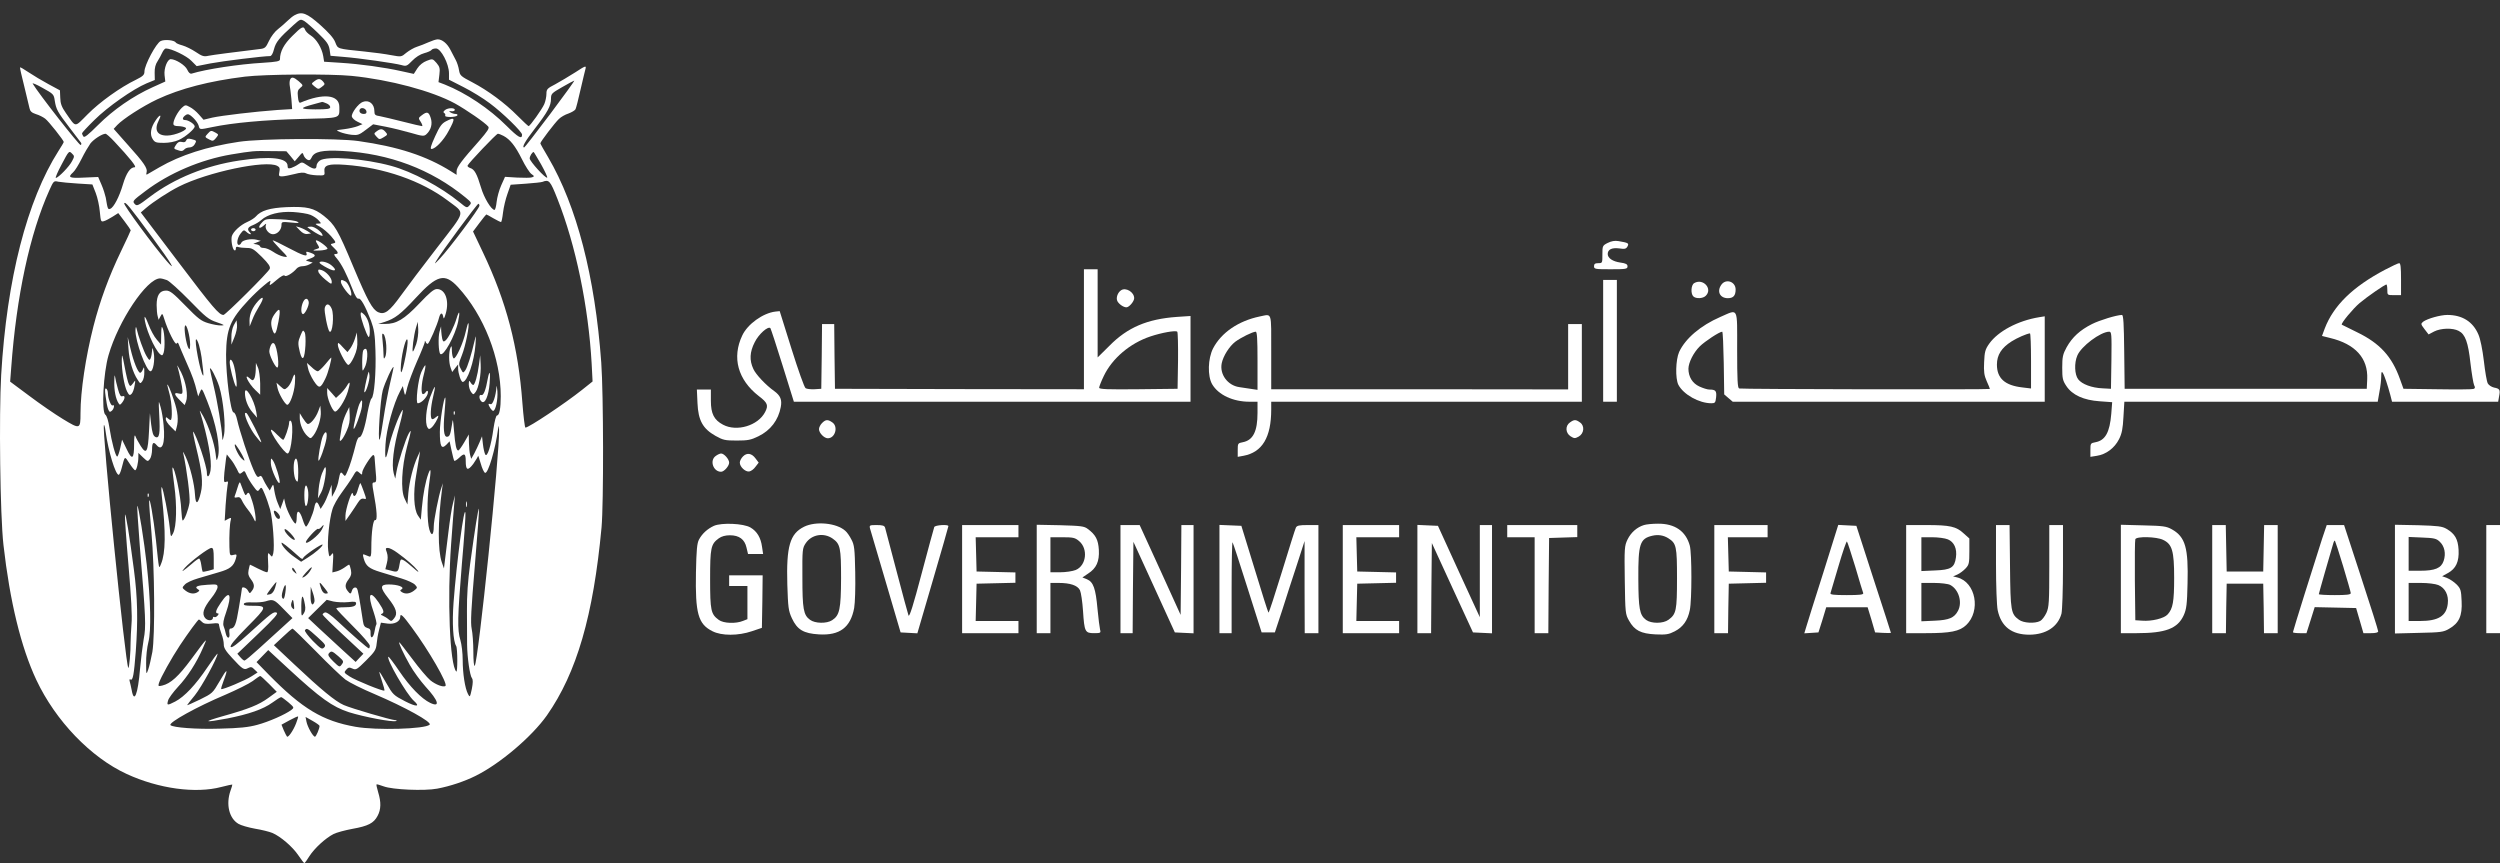 <svg width="168" height="58" viewBox="0 0 168 58" fill="none" xmlns="http://www.w3.org/2000/svg">
<rect x="0" y="0" width="168" height="58" fill="#333333" stroke="none"/>
<path d="M19.786 1.027C19.673 1.088 19.459 1.262 19.315 1.405C19.172 1.549 18.886 1.794 18.681 1.958C18.476 2.111 18.21 2.459 18.077 2.746C17.862 3.206 17.811 3.257 17.433 3.298C15.754 3.503 14.312 3.687 14.005 3.749C13.708 3.82 13.575 3.779 13.155 3.493C12.879 3.309 12.48 3.114 12.265 3.053C12.04 2.991 11.835 2.91 11.815 2.858C11.713 2.695 11.068 2.633 10.802 2.756C10.495 2.889 9.707 4.383 9.707 4.803C9.707 5.028 9.615 5.12 9.144 5.355C8.08 5.867 6.689 6.869 5.891 7.678C4.98 8.588 5.133 8.599 4.427 7.596C4.141 7.187 4.059 6.962 4.049 6.573L4.028 6.071L3.251 5.652C2.831 5.427 2.238 5.069 1.931 4.864C1.624 4.659 1.368 4.506 1.347 4.526C1.327 4.537 1.45 5.099 1.624 5.775C1.787 6.44 1.951 7.115 1.982 7.269C2.023 7.473 2.125 7.575 2.412 7.668C2.626 7.729 2.903 7.872 3.036 7.975C3.271 8.149 4.284 9.438 4.284 9.54C4.284 9.571 4.131 9.837 3.936 10.134C1.818 13.459 0.457 18.749 0.079 25.195C-0.075 27.917 0.007 34.609 0.232 36.615C0.662 40.411 1.409 43.491 2.442 45.691C3.732 48.433 6.095 50.899 8.52 52.014C10.649 52.996 13.145 53.344 14.874 52.884C15.274 52.782 15.601 52.71 15.611 52.72C15.621 52.73 15.57 52.925 15.488 53.14C15.171 54.05 15.396 54.992 16.02 55.36C16.184 55.462 16.686 55.606 17.136 55.688C17.576 55.759 18.108 55.892 18.302 55.974C18.855 56.209 19.653 56.895 20.042 57.468C20.236 57.754 20.42 58 20.451 58C20.482 58 20.635 57.795 20.789 57.539C21.126 57.008 21.873 56.322 22.416 56.046C22.62 55.943 23.193 55.79 23.684 55.698C24.728 55.514 25.117 55.319 25.373 54.828C25.608 54.398 25.618 53.907 25.414 53.242C25.332 52.966 25.281 52.73 25.301 52.71C25.311 52.69 25.536 52.751 25.782 52.843C26.375 53.068 28.524 53.16 29.384 52.996C30.253 52.833 31.226 52.505 31.962 52.137C33.61 51.318 35.738 49.507 36.751 48.075C38.757 45.21 39.872 41.373 40.424 35.438C40.568 33.811 40.557 26.495 40.404 24.356C39.984 18.575 38.757 13.848 36.833 10.563C36.546 10.082 36.311 9.663 36.311 9.632C36.311 9.53 37.303 8.23 37.559 7.995C37.692 7.862 37.979 7.698 38.204 7.627C38.419 7.545 38.634 7.422 38.675 7.34C38.716 7.258 38.869 6.665 39.012 6.02C39.166 5.376 39.309 4.741 39.35 4.608C39.401 4.393 39.33 4.424 38.654 4.864C38.235 5.13 37.631 5.488 37.314 5.662C36.772 5.938 36.72 6 36.72 6.307C36.72 6.491 36.659 6.798 36.577 6.992C36.434 7.33 35.615 8.476 35.523 8.476C35.492 8.476 35.165 8.169 34.786 7.79C33.927 6.921 32.791 6.082 31.737 5.529C30.97 5.13 30.908 5.079 30.847 4.721C30.816 4.506 30.714 4.189 30.622 4.025C30.53 3.851 30.366 3.544 30.264 3.339C30.049 2.92 29.711 2.644 29.415 2.644C29.302 2.644 29.026 2.736 28.8 2.838C28.565 2.94 28.217 3.084 28.013 3.145C27.818 3.206 27.501 3.391 27.307 3.544C26.969 3.83 26.969 3.83 26.294 3.708C25.925 3.636 25.117 3.524 24.493 3.462C22.62 3.268 22.712 3.298 22.528 2.838C22.426 2.562 22.088 2.183 21.515 1.671C20.615 0.873 20.287 0.751 19.786 1.027ZM20.451 1.416C20.553 1.477 20.963 1.825 21.362 2.214C21.955 2.787 22.088 2.971 22.15 3.329L22.211 3.749L23.05 3.82C24.114 3.902 26.539 4.25 26.979 4.373C27.296 4.465 27.348 4.444 27.695 4.086C27.931 3.841 28.238 3.646 28.504 3.575C28.739 3.513 28.964 3.411 28.995 3.36C29.026 3.298 29.169 3.257 29.302 3.257C29.629 3.257 30.172 4.291 30.172 4.925V5.355L31.154 5.856C31.686 6.123 32.484 6.614 32.914 6.941C33.784 7.586 35.083 8.855 35.083 9.049C35.083 9.387 34.817 9.233 34.039 8.455C32.883 7.299 31.307 6.245 29.895 5.683L29.466 5.519L29.527 5.017C29.578 4.588 29.547 4.485 29.333 4.23C29.077 3.943 29.067 3.933 28.678 4.086C28.432 4.178 28.187 4.373 28.043 4.598L27.808 4.966L26.969 4.782C25.823 4.526 24.196 4.301 22.876 4.219L21.781 4.148L21.72 3.769C21.628 3.227 21.27 2.633 20.891 2.388C20.707 2.275 20.533 2.101 20.502 1.999C20.4 1.723 20.277 1.784 19.643 2.418C19.08 2.971 18.814 3.462 18.814 3.984C18.814 4.117 18.619 4.158 17.668 4.219C16.061 4.311 13.841 4.649 12.879 4.946C12.777 4.977 12.675 4.884 12.582 4.68C12.449 4.383 11.815 3.984 11.477 3.974C11.252 3.974 11.007 4.588 11.058 5.048L11.109 5.478L10.27 5.856C8.93 6.46 7.61 7.381 6.597 8.394C5.921 9.069 5.665 9.274 5.604 9.172C5.553 9.1 5.512 9.008 5.512 8.957C5.512 8.916 5.88 8.517 6.341 8.067C7.221 7.187 8.95 5.979 9.85 5.601L10.403 5.376L10.393 4.895C10.383 4.567 10.454 4.311 10.587 4.117C10.69 3.953 10.833 3.697 10.904 3.534C10.976 3.38 11.078 3.257 11.15 3.257C11.508 3.257 12.552 3.759 12.859 4.086L13.217 4.444L14.148 4.26C14.946 4.107 17.678 3.769 18.149 3.769C18.241 3.769 18.343 3.595 18.415 3.298C18.538 2.828 18.763 2.551 19.714 1.692C20.185 1.272 20.185 1.272 20.451 1.416ZM23.633 5.099C26.191 5.355 29.026 6.112 30.571 6.951C31.328 7.371 32.597 8.241 32.812 8.507C32.904 8.609 32.75 8.834 32.208 9.458C31.031 10.778 30.683 11.239 30.683 11.505V11.75L30.294 11.505C28.657 10.482 26.764 9.857 24.084 9.479C22.651 9.274 17.535 9.305 16.051 9.53C13.923 9.847 12.132 10.42 10.7 11.249C10.29 11.484 9.922 11.699 9.871 11.73C9.83 11.75 9.82 11.689 9.85 11.586C9.932 11.32 9.687 10.952 8.582 9.724L7.64 8.66L7.876 8.404C8.275 7.985 9.574 7.146 10.567 6.675C12.122 5.949 14.056 5.447 16.46 5.15C17.78 4.987 22.201 4.956 23.633 5.099ZM36.976 7.657C36.045 8.895 35.257 9.908 35.226 9.908C35.052 9.908 35.288 9.489 35.922 8.67C36.812 7.514 37.027 7.115 37.027 6.634C37.027 6.296 37.078 6.256 37.774 5.856C38.173 5.621 38.552 5.427 38.593 5.416C38.634 5.406 37.907 6.419 36.976 7.657ZM3.68 6.767C3.772 7.35 3.865 7.524 4.673 8.578C5.041 9.059 5.379 9.499 5.43 9.571C5.481 9.632 5.481 9.714 5.42 9.745C5.338 9.796 2.586 6.286 2.197 5.621C2.146 5.55 2.453 5.672 2.862 5.908C3.588 6.307 3.619 6.337 3.68 6.767ZM7.681 9.509C8.745 10.645 9.216 11.239 9.052 11.239C8.756 11.239 8.49 11.627 8.264 12.385C8.019 13.224 7.64 13.95 7.405 14.032C7.251 14.093 7.231 14.042 7.108 13.285C7.067 13.091 6.944 12.692 6.822 12.415L6.597 11.893L5.645 11.934C4.652 11.986 4.53 11.924 4.908 11.586C5.031 11.484 5.287 11.065 5.481 10.676C5.676 10.277 5.952 9.816 6.075 9.642C6.3 9.356 6.852 8.998 7.088 8.988C7.149 8.988 7.415 9.223 7.681 9.509ZM33.835 9.131C34.275 9.366 34.623 9.796 35.073 10.696C35.298 11.157 35.584 11.597 35.707 11.689C35.912 11.832 35.922 11.853 35.758 11.914C35.666 11.955 35.216 11.955 34.756 11.934L33.937 11.883L33.681 12.456C33.538 12.774 33.405 13.275 33.374 13.561C33.344 13.858 33.282 14.104 33.231 14.104C33.016 14.104 32.525 13.295 32.32 12.589C32.054 11.689 31.88 11.372 31.594 11.29C31.481 11.249 31.399 11.177 31.42 11.126C31.481 10.962 33.354 8.988 33.456 8.988C33.518 8.988 33.681 9.049 33.835 9.131ZM4.847 10.819C4.673 11.177 3.916 11.955 3.752 11.955C3.701 11.955 3.875 11.546 4.151 11.034C4.622 10.134 4.642 10.123 4.826 10.307C5.011 10.482 5.011 10.512 4.847 10.819ZM19.53 10.502L19.806 10.84L20.072 10.533C20.318 10.236 20.338 10.226 20.4 10.42C20.431 10.533 20.543 10.666 20.645 10.727C20.789 10.799 20.85 10.768 20.942 10.584C21.116 10.185 21.658 10.072 23.009 10.144C26.161 10.318 28.964 11.372 31.277 13.265C31.686 13.602 31.706 13.633 31.543 13.807C31.379 13.991 31.359 13.981 30.898 13.602C29.64 12.569 27.695 11.525 26.283 11.146C24.493 10.655 21.955 10.461 21.495 10.788C21.372 10.87 21.27 11.034 21.27 11.146C21.27 11.402 21.065 11.392 20.645 11.106C20.308 10.88 20.287 10.87 20.042 11.044C19.898 11.146 19.684 11.249 19.561 11.29C19.366 11.341 19.326 11.31 19.326 11.146C19.326 10.604 18.169 10.471 16.082 10.788C13.861 11.116 11.723 11.975 10.075 13.224C9.257 13.848 9.196 13.868 9.042 13.694C8.889 13.52 8.93 13.469 9.779 12.835C11.375 11.627 13.493 10.727 15.54 10.379C16.972 10.144 17.033 10.134 18.19 10.154L19.244 10.164L19.53 10.502ZM36.362 11.044C36.618 11.505 36.802 11.904 36.772 11.934C36.679 12.027 35.595 10.84 35.595 10.645C35.595 10.492 35.769 10.215 35.861 10.215C35.881 10.215 36.096 10.594 36.362 11.044ZM18.63 11.146C18.793 11.228 18.824 11.32 18.773 11.556C18.722 11.812 18.742 11.853 18.947 11.853C19.08 11.853 19.448 11.781 19.776 11.699C20.195 11.586 20.42 11.576 20.564 11.648C20.666 11.709 21.004 11.771 21.29 11.781C21.822 11.801 21.832 11.791 21.802 11.525C21.75 11.095 22.058 10.993 23.183 11.075C25.782 11.259 28.33 12.149 30.09 13.479C31.287 14.39 31.359 14.063 29.373 16.641C28.422 17.869 27.327 19.322 26.938 19.864C26.171 20.929 25.843 21.174 25.414 20.98C25.025 20.796 24.718 20.243 23.736 17.91C22.702 15.434 22.497 15.096 21.771 14.513C21.085 13.971 20.635 13.868 19.274 13.919C18.118 13.971 17.525 14.155 17.187 14.554C17.105 14.646 16.86 14.81 16.624 14.912C16.154 15.117 15.683 15.557 15.581 15.864C15.509 16.109 15.611 16.733 15.744 16.815C15.806 16.856 15.847 16.805 15.847 16.713C15.847 16.59 15.898 16.559 16.01 16.6C16.102 16.631 16.358 16.662 16.583 16.662C16.941 16.662 17.054 16.733 17.596 17.265C18.057 17.726 18.18 17.92 18.128 18.064C18.046 18.289 15.151 21.164 15.018 21.164C14.721 21.164 14.312 20.683 11.989 17.613L9.462 14.278L9.82 13.971C10.28 13.572 11.365 12.866 12.02 12.538C13.943 11.566 17.872 10.737 18.63 11.146ZM5.225 12.334L6.208 12.395L6.433 12.968C6.556 13.285 6.678 13.848 6.709 14.237C6.771 14.881 6.781 14.922 6.985 14.861C7.108 14.83 7.364 14.687 7.579 14.554L7.947 14.319L8.367 14.871C8.602 15.178 8.786 15.454 8.786 15.475C8.786 15.505 8.49 16.14 8.131 16.887C7.313 18.585 6.719 20.212 6.279 21.931C5.758 23.978 5.41 26.29 5.41 27.764C5.41 28.859 5.379 28.859 4.233 28.163C3.691 27.835 2.667 27.129 1.961 26.597L0.682 25.646L0.754 24.704C1.102 19.916 2.002 15.7 3.322 12.774C3.599 12.159 3.619 12.139 3.916 12.211C4.09 12.241 4.683 12.303 5.225 12.334ZM37.457 13.357C38.695 16.488 39.544 20.601 39.759 24.438L39.821 25.635L39.115 26.198C37.958 27.119 35.533 28.736 35.308 28.736C35.267 28.736 35.175 27.989 35.104 27.068C34.827 23.302 34.029 20.274 32.453 16.959L31.788 15.557L32.218 14.984C32.453 14.666 32.668 14.411 32.679 14.411C32.699 14.411 32.914 14.523 33.149 14.666C33.395 14.81 33.63 14.922 33.671 14.922C33.702 14.922 33.763 14.636 33.804 14.278C33.845 13.93 33.978 13.367 34.101 13.029L34.316 12.415L35.329 12.344C35.881 12.303 36.383 12.252 36.454 12.221C36.894 12.047 36.976 12.139 37.457 13.357ZM10.29 16.027C11.518 17.695 11.907 18.36 11.191 17.532C10.342 16.559 8.285 13.766 8.346 13.664C8.428 13.531 8.663 13.817 10.29 16.027ZM32.218 13.827C32.218 14.001 30.172 16.733 29.558 17.378C29.2 17.757 29.159 17.787 29.322 17.521C29.629 16.989 32.054 13.705 32.147 13.694C32.187 13.694 32.218 13.756 32.218 13.827ZM20.87 14.441C21.065 14.523 21.311 14.687 21.413 14.81C21.607 15.025 21.607 15.025 21.362 15.025C21.147 15.035 21.157 15.055 21.485 15.229C21.699 15.342 22.027 15.628 22.242 15.864C22.59 16.283 22.6 16.304 22.395 16.355C22.18 16.406 22.18 16.406 22.436 16.651C22.743 16.938 22.774 17.071 22.538 17.071C22.416 17.071 22.436 17.143 22.651 17.388C22.968 17.777 23.285 18.391 23.674 19.394C23.858 19.885 24.002 20.11 24.094 20.069C24.237 20.018 24.534 20.529 24.933 21.563C25.137 22.126 25.199 22.463 25.23 23.569C25.281 25.001 25.148 26.669 24.963 26.781C24.902 26.822 24.79 27.242 24.697 27.723C24.523 28.746 24.298 29.411 24.145 29.38C24.094 29.36 23.991 29.544 23.93 29.79C23.695 30.711 23.521 31.273 23.357 31.652C23.203 32.02 23.183 32.041 23.06 31.877C22.896 31.652 22.856 31.724 22.753 32.266C22.723 32.491 22.6 32.839 22.497 33.033L22.303 33.391L22.293 32.982L22.283 32.573L22.098 33.105C21.996 33.391 21.832 33.76 21.73 33.913L21.546 34.2L21.444 33.975C21.3 33.647 21.198 33.698 21.116 34.128C21.034 34.558 20.666 35.387 20.564 35.387C20.523 35.387 20.42 35.172 20.338 34.906C20.144 34.282 19.939 34.21 19.939 34.763C19.939 34.998 19.898 35.182 19.858 35.182C19.724 35.182 19.254 34.271 19.172 33.852L19.09 33.494L18.967 33.852L18.834 34.21L18.671 33.821C18.578 33.617 18.476 33.228 18.435 32.972C18.374 32.522 18.364 32.511 18.251 32.726L18.128 32.962L17.965 32.716C17.872 32.583 17.75 32.348 17.678 32.194C17.586 31.979 17.525 31.939 17.422 32.02C17.31 32.112 17.228 32.01 17.033 31.56C16.727 30.864 16.092 28.93 15.939 28.224C15.877 27.927 15.775 27.713 15.693 27.713C15.499 27.713 15.181 25.236 15.192 23.824C15.212 22.085 15.468 21.481 16.716 20.151C16.992 19.854 17.453 19.414 17.729 19.189C18.169 18.821 18.22 18.8 18.149 19.015C18.077 19.23 18.139 19.199 18.568 18.831C18.875 18.565 19.09 18.452 19.131 18.524C19.203 18.637 19.673 18.36 19.939 18.043C20.011 17.961 20.175 17.89 20.318 17.89C20.451 17.89 20.666 17.838 20.789 17.767L21.014 17.644L20.758 17.572C20.502 17.501 20.502 17.501 20.84 17.378C21.249 17.224 21.259 17.122 20.85 16.979C20.584 16.887 20.543 16.897 20.594 17.02C20.686 17.286 20.4 17.194 19.387 16.662C18.855 16.375 18.384 16.15 18.333 16.15C18.292 16.15 18.507 16.406 18.814 16.723C19.377 17.296 19.377 17.306 19.059 17.245C18.875 17.214 18.558 17.061 18.353 16.918C18.139 16.774 17.862 16.662 17.729 16.662C17.596 16.662 17.484 16.621 17.484 16.57C17.484 16.518 17.381 16.457 17.259 16.426L17.023 16.386L17.269 16.283L17.525 16.181L17.238 16.109C16.87 16.017 16.287 16.13 16.215 16.314C16.184 16.396 16.113 16.457 16.051 16.457C15.867 16.457 15.939 15.986 16.164 15.7C16.358 15.444 16.399 15.434 16.552 15.577C16.757 15.771 16.972 15.802 16.788 15.618C16.583 15.413 16.645 15.26 17.003 15.127C17.177 15.055 17.433 14.902 17.555 14.789C17.995 14.39 18.793 14.196 19.694 14.247C20.154 14.278 20.686 14.36 20.87 14.441ZM30.775 19.291C32.525 21.195 33.651 24.08 33.651 26.628C33.651 27.436 33.559 27.917 33.405 27.917C33.333 27.917 33.241 28.275 33.16 28.807C33.006 29.943 32.74 30.782 32.607 30.537C32.556 30.445 32.484 30.138 32.453 29.851L32.392 29.319L32.228 29.718C32.136 29.933 31.973 30.281 31.87 30.475L31.666 30.833L31.594 30.578C31.553 30.434 31.522 30.066 31.512 29.759L31.502 29.196L31.195 29.728C31.021 30.025 30.847 30.271 30.796 30.271C30.663 30.271 30.591 29.923 30.509 28.94C30.438 28.091 30.438 28.081 30.366 28.572C30.264 29.217 30.213 29.35 30.028 29.35C29.824 29.35 29.773 28.828 29.875 27.723C29.926 27.191 29.947 26.741 29.926 26.72C29.834 26.628 29.558 28.337 29.558 29.022C29.558 30.005 29.66 30.209 29.988 29.892L30.213 29.657L30.346 30.281C30.417 30.629 30.499 30.936 30.53 30.966C30.561 30.997 30.714 30.895 30.867 30.752C31.205 30.424 31.297 30.475 31.297 30.977C31.297 31.611 31.43 31.662 31.799 31.181C31.973 30.936 32.116 30.69 32.126 30.639C32.126 30.578 32.208 30.803 32.3 31.13C32.392 31.468 32.525 31.754 32.597 31.775C32.801 31.846 33.292 30.189 33.477 28.787C33.507 28.552 33.518 28.582 33.538 28.91C33.589 30.414 32.136 44.504 31.901 44.739C31.85 44.8 31.809 44.422 31.809 43.798C31.809 43.235 31.758 42.529 31.696 42.253C31.614 41.843 31.655 41.004 31.911 37.986C32.085 35.929 32.208 34.22 32.187 34.19C32.136 34.149 31.921 35.499 31.594 37.894C31.441 39.019 31.369 40.012 31.379 41.066C31.379 41.905 31.389 42.918 31.389 43.317C31.399 44.187 31.573 45.404 31.717 45.578C31.788 45.67 31.788 45.885 31.706 46.304C31.584 46.867 31.573 46.877 31.451 46.642C31.246 46.253 31.093 45.261 31.093 44.35C31.093 43.89 31.021 43.296 30.939 43.02C30.724 42.324 30.745 41.475 31.041 37.863C31.195 36.144 31.297 34.619 31.277 34.476C31.205 33.831 30.683 37.781 30.479 40.482C30.376 41.864 30.448 43.081 30.653 43.409C30.755 43.562 30.755 45.22 30.663 45.128C30.223 44.688 30.049 40.247 30.315 36.563C30.407 35.325 30.499 34.077 30.53 33.801L30.571 33.289L30.438 33.831C30.356 34.118 30.223 34.998 30.131 35.776C30.039 36.543 29.936 37.403 29.895 37.689L29.834 38.201L29.691 37.791C29.415 37.003 29.415 35.059 29.711 32.829L29.762 32.471L29.66 32.778C29.476 33.299 29.148 34.977 29.148 35.377C29.148 35.97 28.995 36.072 28.852 35.581C28.698 35.069 28.688 33.586 28.831 32.573C28.974 31.601 28.964 31.355 28.79 31.816C28.596 32.348 28.432 33.177 28.35 34.118L28.279 34.926L28.084 34.64C27.808 34.23 27.757 33.105 27.962 31.959C28.043 31.447 28.146 30.874 28.176 30.68L28.227 30.322L28.064 30.68C27.777 31.294 27.511 32.337 27.44 33.136L27.378 33.903L27.184 33.494C26.918 32.931 26.989 31.406 27.348 30.035C27.654 28.889 27.665 28.787 27.46 29.145C27.266 29.483 26.734 31.13 26.642 31.703L26.56 32.164L26.457 31.805C26.304 31.243 26.447 30.025 26.836 28.634C27.03 27.927 27.122 27.447 27.041 27.559C26.816 27.866 26.273 29.329 26.13 30.046C25.925 31.018 25.843 30.956 25.905 29.861C25.956 28.879 26.447 27.109 26.887 26.29L27.071 25.942L27.143 26.29C27.225 26.638 27.225 26.638 27.368 26.035C27.45 25.707 27.747 24.919 28.023 24.285C28.309 23.65 28.535 23.067 28.545 22.995C28.545 22.883 28.565 22.883 28.606 22.975C28.627 23.047 28.688 23.108 28.739 23.108C28.831 23.108 29.394 21.819 29.507 21.338C29.599 21 29.732 20.98 29.783 21.287C29.814 21.471 29.855 21.42 29.957 21.062C30.202 20.202 29.926 19.424 29.363 19.424C29.159 19.424 28.882 19.649 28.176 20.396C27.163 21.461 26.631 21.778 25.874 21.768H25.414L25.843 21.635C26.539 21.41 26.918 21.123 27.931 20.028C29.373 18.463 29.885 18.33 30.775 19.291ZM11.211 18.821C11.365 18.872 12.05 19.496 12.726 20.182C13.82 21.307 14.015 21.471 14.568 21.655C15.079 21.829 15.13 21.87 14.864 21.87C14.69 21.88 14.301 21.808 13.995 21.716C13.514 21.573 13.319 21.42 12.46 20.54C11.631 19.691 11.426 19.527 11.16 19.527C10.73 19.527 10.526 19.844 10.526 20.499C10.526 20.775 10.556 21.123 10.597 21.256L10.659 21.491L10.781 21.266C10.904 21.031 10.915 21.041 11.037 21.43C11.283 22.228 11.784 23.221 11.866 23.088C11.928 22.995 11.969 23.016 12.02 23.159C12.061 23.272 12.286 23.804 12.521 24.336C12.941 25.277 13.084 25.687 13.237 26.331L13.319 26.638L13.442 26.341C13.565 26.055 13.565 26.055 13.923 26.955C14.527 28.459 14.834 30.076 14.639 30.731C14.557 31.018 14.547 30.997 14.486 30.475C14.404 29.79 14.035 28.664 13.657 27.968C13.503 27.682 13.401 27.539 13.432 27.641C13.984 29.462 14.25 30.956 14.148 31.611C14.076 32.041 13.902 32.164 13.902 31.775C13.902 31.335 13.207 29.237 12.982 29.012C12.941 28.961 13.033 29.462 13.196 30.127C13.575 31.683 13.657 32.46 13.493 33.115C13.309 33.903 13.145 33.954 13.104 33.258C13.074 32.563 12.767 31.304 12.47 30.68C12.357 30.424 12.286 30.311 12.306 30.424C12.552 31.519 12.787 33.371 12.736 33.78C12.664 34.251 12.388 34.977 12.275 34.977C12.245 34.977 12.204 34.67 12.183 34.282C12.153 33.361 11.723 31.294 11.59 31.427C11.569 31.447 11.621 31.99 11.713 32.634C11.897 33.954 11.866 35.397 11.631 35.837C11.477 36.134 11.477 36.123 11.406 35.448C11.324 34.66 10.966 32.818 10.874 32.737C10.833 32.706 10.833 32.972 10.874 33.33C11.15 35.806 11.129 37.157 10.822 37.894C10.669 38.252 10.7 38.405 10.475 36.257C10.311 34.793 10.045 33.258 10.024 33.698C10.014 33.811 10.086 34.763 10.178 35.796C10.393 38.211 10.423 42.693 10.239 43.808C10.157 44.248 10.035 44.78 9.963 44.985C9.83 45.363 9.82 45.353 9.82 44.575C9.809 44.145 9.881 43.501 9.973 43.143C10.168 42.396 10.127 40.349 9.861 37.945C9.697 36.441 9.298 33.923 9.226 33.995C9.206 34.016 9.277 35.203 9.39 36.625C9.799 41.608 9.82 42.099 9.656 42.948C9.584 43.378 9.472 44.279 9.41 44.954C9.267 46.673 9.011 47.307 8.848 46.366C8.807 46.151 8.745 45.895 8.715 45.783C8.684 45.67 8.704 45.619 8.766 45.66C8.93 45.762 9.001 45.353 9.124 43.777C9.277 41.659 9.247 40.165 9.001 38.303C8.704 36.001 8.438 34.384 8.397 34.599C8.377 34.701 8.479 36.215 8.633 37.975C8.817 40.104 8.889 41.424 8.837 41.935C8.807 42.355 8.776 42.907 8.776 43.163C8.786 43.746 8.684 44.933 8.623 44.882C8.428 44.678 6.822 28.726 6.985 28.562C7.006 28.531 7.067 28.736 7.098 29.012C7.282 30.342 7.763 31.908 7.978 31.908C8.019 31.908 8.111 31.713 8.172 31.468C8.397 30.608 8.367 30.629 8.694 31.13C8.858 31.386 9.032 31.601 9.083 31.601C9.175 31.601 9.298 31.11 9.298 30.7V30.434L9.615 30.741C9.922 31.028 9.932 31.028 10.075 30.844C10.157 30.731 10.219 30.445 10.219 30.199C10.219 29.738 10.311 29.657 10.526 29.913C10.904 30.363 11.109 29.79 10.996 28.593C10.966 28.194 10.874 27.631 10.792 27.354C10.649 26.853 10.649 26.853 10.7 27.876C10.771 29.135 10.71 29.503 10.434 29.36C10.29 29.278 10.229 29.073 10.157 28.511L10.075 27.764L10.014 28.961C9.943 30.393 9.84 30.578 9.451 29.964C9.308 29.728 9.144 29.442 9.103 29.319C9.042 29.166 9.011 29.34 9.011 29.851C9.011 30.864 8.878 30.956 8.51 30.178L8.203 29.544L8.08 30.117C8.009 30.424 7.917 30.68 7.876 30.68C7.763 30.68 7.497 29.677 7.354 28.746C7.282 28.275 7.18 27.938 7.077 27.866C6.811 27.661 6.944 25.073 7.292 23.875C7.957 21.563 9.85 18.729 10.751 18.708C10.843 18.708 11.048 18.759 11.211 18.821ZM27.972 23.118C27.88 23.395 27.777 23.62 27.747 23.62C27.665 23.62 27.808 22.515 27.951 22.034L28.074 21.624L28.105 22.116C28.125 22.392 28.064 22.832 27.972 23.118ZM12.777 23.159C12.767 23.476 12.746 23.528 12.664 23.395C12.511 23.128 12.347 22.085 12.429 21.901C12.521 21.675 12.777 22.596 12.777 23.159ZM25.956 23.2C25.976 23.528 25.946 23.886 25.884 23.988C25.792 24.152 25.782 24.131 25.772 23.824C25.772 23.63 25.741 23.21 25.71 22.903C25.659 22.443 25.669 22.361 25.782 22.463C25.854 22.535 25.936 22.863 25.956 23.2ZM27.256 23.937C27.02 25.134 26.877 25.369 26.948 24.459C27.02 23.599 27.327 22.504 27.389 22.883C27.409 23.016 27.348 23.487 27.256 23.937ZM13.37 23.18C13.432 23.395 13.514 23.763 13.544 23.998C13.575 24.244 13.616 24.633 13.647 24.868C13.677 25.103 13.677 25.277 13.647 25.236C13.462 25.052 13.033 22.801 13.186 22.801C13.227 22.801 13.309 22.975 13.37 23.18ZM26.222 25.717C26.089 26.28 25.884 27.354 25.772 28.112C25.659 28.869 25.547 29.513 25.506 29.544C25.373 29.667 25.557 26.833 25.721 26.229C25.874 25.687 26.375 24.602 26.447 24.663C26.457 24.684 26.355 25.154 26.222 25.717ZM14.731 25.973C15.008 26.873 15.181 28.654 15.048 29.247C14.966 29.616 14.946 29.646 14.936 29.411C14.915 28.807 14.598 26.914 14.353 25.922C14.22 25.359 14.107 24.848 14.107 24.796C14.107 24.551 14.537 25.369 14.731 25.973ZM16.082 30.24C16.215 30.455 16.358 30.721 16.399 30.833C16.46 31.007 16.43 30.997 16.205 30.782C15.99 30.557 15.673 29.861 15.806 29.861C15.826 29.861 15.949 30.035 16.082 30.24ZM15.918 31.519C16.072 31.867 16.102 31.887 16.266 31.754C16.419 31.611 16.44 31.621 16.563 31.908C16.634 32.082 16.829 32.409 17.003 32.645C17.289 33.044 17.32 33.054 17.443 32.88C17.566 32.706 17.596 32.737 17.78 33.177C17.893 33.432 18.057 33.913 18.149 34.241C18.333 34.916 18.466 36.758 18.364 37.177C18.292 37.443 18.282 37.454 18.139 37.27C17.995 37.096 17.985 37.136 18.016 37.761C18.046 38.231 18.016 38.456 17.944 38.456C17.872 38.456 17.596 38.344 17.32 38.201C17.044 38.057 16.808 37.945 16.798 37.945C16.788 37.945 16.747 38.108 16.706 38.303C16.655 38.569 16.696 38.712 16.86 38.927C17.105 39.244 17.125 39.459 16.921 39.715C16.788 39.899 16.778 39.899 16.665 39.694C16.563 39.49 16.256 39.388 16.256 39.551C16.256 39.602 16.164 40.186 16.051 40.851C15.867 41.986 15.765 42.232 15.478 42.242C15.417 42.242 15.386 42.375 15.417 42.549C15.468 42.938 15.263 42.959 15.171 42.57C15.14 42.416 15.079 42.191 15.028 42.079C14.966 41.925 15.018 41.639 15.192 41.158C15.611 39.94 15.447 39.602 14.854 40.482C14.506 40.984 14.434 41.219 14.629 41.219C14.711 41.219 14.711 41.27 14.619 41.373C14.547 41.455 14.455 41.495 14.404 41.465C14.353 41.434 14.312 41.455 14.312 41.506C14.312 41.731 13.954 41.741 13.78 41.526C13.555 41.24 13.667 40.871 14.199 40.196C14.434 39.909 14.619 39.572 14.619 39.459C14.619 39.265 14.568 39.255 13.954 39.295C13.258 39.336 13.043 39.428 13.288 39.592C13.421 39.674 13.421 39.694 13.288 39.787C13.053 39.94 12.756 39.909 12.47 39.694C12.224 39.5 12.224 39.49 12.419 39.285C12.521 39.162 12.92 38.978 13.309 38.866C13.688 38.753 14.322 38.569 14.7 38.456C15.458 38.242 15.703 38.047 15.847 37.546C15.928 37.249 15.918 37.228 15.683 37.29C15.447 37.351 15.437 37.331 15.417 36.758C15.396 35.98 15.437 35.182 15.509 34.947C15.55 34.773 15.529 34.773 15.325 34.875L15.1 34.998L15.161 33.944C15.202 33.361 15.263 32.757 15.294 32.593C15.345 32.358 15.335 32.327 15.192 32.379C15.038 32.44 15.028 32.368 15.079 31.744C15.12 31.355 15.171 30.925 15.192 30.793L15.243 30.537L15.488 30.844C15.632 31.007 15.816 31.314 15.918 31.519ZM25.168 30.7C25.168 30.772 25.209 31.192 25.24 31.621C25.311 32.317 25.291 32.419 25.148 32.419C25.004 32.419 24.994 32.491 25.107 33.105C25.332 34.302 25.373 34.998 25.219 34.947C25.076 34.885 24.953 35.735 24.953 36.86C24.953 37.351 24.922 37.443 24.8 37.392C24.718 37.362 24.575 37.3 24.493 37.27C24.37 37.218 24.37 37.27 24.442 37.535C24.585 38.037 24.8 38.211 25.577 38.446C25.966 38.569 26.601 38.753 26.989 38.876C27.389 38.999 27.788 39.183 27.89 39.295C28.064 39.49 28.064 39.5 27.818 39.694C27.532 39.909 27.235 39.94 27 39.787C26.867 39.694 26.867 39.674 27 39.592C27.204 39.449 26.713 39.275 26.12 39.275C25.526 39.275 25.526 39.48 26.089 40.196C26.631 40.882 26.744 41.24 26.488 41.547C26.314 41.761 26.294 41.772 26.11 41.618C26.007 41.526 25.833 41.424 25.721 41.373C25.588 41.321 25.567 41.281 25.649 41.25C25.843 41.178 25.802 41.014 25.444 40.482C24.841 39.602 24.677 39.909 25.107 41.127C25.24 41.536 25.332 41.905 25.291 41.966C25.25 42.028 25.199 42.242 25.168 42.437C25.096 42.877 24.882 42.979 24.902 42.559C24.912 42.324 24.871 42.242 24.687 42.201C24.513 42.15 24.431 42.048 24.39 41.751C24.36 41.547 24.278 41.076 24.227 40.708C24.043 39.562 24.022 39.48 23.858 39.48C23.776 39.48 23.684 39.572 23.654 39.684C23.582 39.94 23.531 39.94 23.357 39.705C23.163 39.459 23.183 39.244 23.429 38.927C23.592 38.712 23.633 38.569 23.582 38.303C23.541 38.108 23.49 37.945 23.459 37.945C23.429 37.945 23.285 38.037 23.132 38.149C22.978 38.252 22.743 38.375 22.59 38.405L22.334 38.467L22.375 37.771C22.416 37.147 22.395 37.096 22.272 37.27C22.129 37.454 22.119 37.433 22.058 37.003C21.976 36.441 22.129 34.896 22.334 34.241C22.405 33.975 22.692 33.473 22.958 33.115C23.214 32.767 23.551 32.286 23.695 32.041C23.94 31.611 23.961 31.601 24.145 31.765C24.329 31.928 24.339 31.928 24.339 31.754C24.339 31.55 24.953 30.588 25.086 30.578C25.127 30.578 25.158 30.639 25.168 30.7ZM18.814 34.742C18.814 34.937 18.63 34.906 18.507 34.681C18.333 34.343 18.384 34.21 18.609 34.415C18.722 34.517 18.814 34.66 18.814 34.742ZM21.628 35.581C21.444 35.96 20.553 36.656 20.553 36.43C20.553 36.287 21.28 35.489 21.372 35.54C21.413 35.571 21.505 35.52 21.577 35.438C21.781 35.192 21.802 35.254 21.628 35.581ZM19.806 36.267C19.704 36.369 19.121 35.796 19.121 35.602C19.121 35.499 19.254 35.571 19.499 35.816C19.704 36.031 19.847 36.236 19.806 36.267ZM20.062 37.382C20.267 37.576 20.338 37.597 20.379 37.484C20.451 37.321 21.679 36.482 21.679 36.604C21.679 36.727 21.157 37.177 20.676 37.474L20.236 37.75L19.786 37.433C19.336 37.126 18.916 36.666 18.916 36.482C18.916 36.4 19.336 36.727 20.062 37.382ZM14.363 37.535V38.252L14.015 38.354C13.82 38.405 13.636 38.436 13.616 38.416C13.595 38.385 13.555 38.18 13.524 37.955C13.493 37.72 13.421 37.535 13.38 37.535C13.329 37.535 13.114 37.689 12.91 37.873C12.286 38.405 12.091 38.528 12.419 38.16C12.818 37.72 14.015 36.819 14.209 36.819C14.332 36.819 14.363 36.962 14.363 37.535ZM26.703 37.147C27.317 37.587 27.828 38.037 28.074 38.344C28.187 38.497 28.064 38.426 27.808 38.19C27.542 37.955 27.245 37.709 27.122 37.648C26.928 37.546 26.908 37.576 26.846 37.945C26.764 38.446 26.713 38.477 26.263 38.344L25.895 38.252L25.997 37.843C26.069 37.566 26.069 37.341 25.997 37.126C25.895 36.86 25.905 36.819 26.069 36.819C26.171 36.819 26.457 36.962 26.703 37.147ZM20.819 38.395C20.727 38.538 20.553 38.712 20.431 38.774C20.246 38.866 20.277 38.804 20.553 38.487C20.942 38.047 21.085 37.996 20.819 38.395ZM19.847 38.375C19.96 38.589 19.96 38.6 19.806 38.467C19.704 38.395 19.632 38.293 19.632 38.242C19.632 38.088 19.724 38.139 19.847 38.375ZM18.486 39.5C18.415 39.735 18.292 39.889 18.169 39.93C18.046 39.961 17.944 39.971 17.934 39.961C17.903 39.93 18.548 39.081 18.578 39.111C18.589 39.121 18.548 39.295 18.486 39.5ZM21.822 39.531C22.078 39.858 22.078 39.889 21.894 39.889C21.771 39.889 21.658 39.776 21.587 39.572C21.403 39.04 21.444 39.04 21.822 39.531ZM19.172 39.848C19.121 40.186 19.07 40.288 18.998 40.216C18.916 40.135 18.916 39.981 19.008 39.674C19.172 39.132 19.264 39.234 19.172 39.848ZM21.126 40.452C20.993 40.8 20.86 40.575 20.87 40.012L20.881 39.428L21.034 39.868C21.116 40.104 21.157 40.37 21.126 40.452ZM20.492 40.636C20.543 40.902 20.512 41.086 20.4 41.24C20.257 41.455 20.246 41.424 20.246 40.708C20.257 39.92 20.359 39.889 20.492 40.636ZM19.049 40.922L19.653 41.536L18.957 42.171C18.568 42.519 17.862 43.163 17.392 43.593C16.911 44.033 16.481 44.391 16.43 44.391C16.379 44.391 16.256 44.289 16.143 44.156L15.949 43.931L17.361 42.58C18.476 41.516 18.722 41.219 18.589 41.168C18.384 41.086 18.251 41.188 16.716 42.58C15.939 43.286 15.581 43.552 15.509 43.48C15.427 43.399 15.754 42.999 16.614 42.13C17.975 40.759 17.985 40.708 16.941 40.708C16.501 40.708 16.358 40.677 16.389 40.575C16.419 40.493 16.614 40.462 16.982 40.482C17.289 40.493 17.678 40.462 17.842 40.411C18.364 40.247 18.425 40.278 19.049 40.922ZM19.755 40.656C19.786 40.963 19.776 40.994 19.653 40.871C19.561 40.789 19.54 40.646 19.581 40.513C19.673 40.216 19.704 40.247 19.755 40.656ZM23.398 40.462C23.817 40.411 23.93 40.431 23.93 40.544C23.93 40.738 23.705 40.81 23.101 40.81C22.825 40.81 22.6 40.84 22.6 40.892C22.6 40.933 23.111 41.475 23.725 42.089C24.349 42.703 24.851 43.296 24.851 43.388C24.851 43.491 24.82 43.572 24.79 43.572C24.708 43.572 23.643 42.641 22.682 41.741C22.242 41.332 21.935 41.117 21.832 41.158C21.75 41.188 21.679 41.25 21.679 41.301C21.679 41.342 22.293 41.956 23.05 42.652L24.421 43.931L24.155 44.207L23.899 44.483L22.978 43.644C22.477 43.184 21.75 42.519 21.382 42.171L20.707 41.536L21.331 40.922L21.955 40.308L22.405 40.421C22.651 40.472 23.101 40.493 23.398 40.462ZM27.675 42.171C28.811 43.706 30.1 45.936 29.936 46.09C29.814 46.212 29.271 46.008 28.913 45.711C28.708 45.537 28.166 44.903 27.706 44.279C27.245 43.665 26.856 43.163 26.836 43.163C26.754 43.163 27.112 43.931 27.542 44.688C27.777 45.107 28.258 45.762 28.596 46.141C29.466 47.082 29.609 47.563 28.913 47.236C28.33 46.959 27.542 46.151 26.836 45.107C26.457 44.545 26.12 44.105 26.099 44.135C25.946 44.279 27.317 46.652 27.808 47.092C28.268 47.502 27.992 47.522 27.215 47.123C26.447 46.724 26.396 46.673 25.966 45.916C25.721 45.476 25.506 45.128 25.495 45.148C25.475 45.158 25.557 45.445 25.669 45.773C25.782 46.1 25.854 46.386 25.833 46.407C25.762 46.478 23.889 45.721 23.49 45.455C23.111 45.21 23.101 45.189 23.265 45.005C23.408 44.841 23.48 44.831 23.695 44.933C23.92 45.036 23.991 44.995 24.605 44.381C25.199 43.787 25.27 43.665 25.311 43.255C25.332 43.01 25.403 42.59 25.475 42.324L25.598 41.843L26.048 41.905C26.509 41.966 26.897 41.761 26.897 41.455C26.897 41.188 27.061 41.332 27.675 42.171ZM13.575 41.792C13.698 41.915 13.851 41.946 14.23 41.905C14.649 41.853 14.721 41.874 14.721 42.017C14.731 42.109 14.803 42.375 14.885 42.6C14.977 42.826 15.038 43.143 15.038 43.296C15.028 43.521 15.161 43.746 15.601 44.217C16.307 44.985 16.399 45.046 16.675 44.892C16.86 44.8 16.931 44.811 17.095 44.985L17.31 45.189L16.911 45.445C16.512 45.711 14.926 46.376 14.864 46.304C14.844 46.284 14.915 46.028 15.028 45.742C15.355 44.882 15.263 44.892 14.762 45.773C14.291 46.581 14.281 46.591 13.432 47.011C12.961 47.236 12.572 47.41 12.572 47.389C12.572 47.369 12.807 47.072 13.094 46.724C13.555 46.151 14.619 44.207 14.619 43.931C14.619 43.88 14.312 44.289 13.933 44.852C13.155 46.018 12.388 46.826 11.774 47.144C11.232 47.42 11.201 47.41 11.293 47.082C11.324 46.929 11.631 46.519 11.958 46.161C12.603 45.476 13.217 44.524 13.647 43.521C13.974 42.785 13.964 42.795 12.859 44.289C11.999 45.455 11.467 45.936 10.904 46.069C10.638 46.131 10.618 46.12 10.679 45.906C10.792 45.537 11.528 44.217 12.091 43.368C12.654 42.519 13.309 41.628 13.37 41.628C13.391 41.628 13.483 41.7 13.575 41.792ZM21.239 43.777C22.068 44.627 22.958 45.476 23.214 45.67C23.48 45.865 24.36 46.304 25.168 46.642C27.204 47.512 29.046 48.525 28.872 48.699C28.565 48.996 25.301 49.088 23.899 48.842C21.689 48.453 20.318 47.635 18.046 45.322L17.238 44.493L17.627 44.094L18.026 43.685L19.366 44.923C21.536 46.929 22.344 47.502 23.449 47.86C24.452 48.177 26.386 48.545 26.611 48.453C26.693 48.423 26.662 48.392 26.539 48.392C26.242 48.371 23.643 47.614 23.101 47.379C22.538 47.133 21.577 46.346 19.765 44.637L18.405 43.358L18.998 42.805C19.315 42.498 19.612 42.253 19.653 42.242C19.704 42.242 20.41 42.938 21.239 43.777ZM21.321 42.805C21.873 43.306 21.914 43.368 21.781 43.511C21.638 43.654 21.566 43.614 21.024 43.071C20.697 42.733 20.461 42.416 20.492 42.355C20.605 42.181 20.666 42.212 21.321 42.805ZM22.743 44.105C23.101 44.422 23.111 44.453 22.968 44.647C22.825 44.852 22.804 44.841 22.405 44.453C22.088 44.145 22.017 44.013 22.098 43.91C22.262 43.716 22.313 43.736 22.743 44.105ZM18.077 45.957L18.599 46.489L18.036 46.898C17.392 47.369 16.696 47.645 14.977 48.126C13.575 48.525 13.698 48.576 15.284 48.279C16.727 47.993 17.678 47.665 18.302 47.215C18.578 47.011 18.845 46.847 18.896 46.847C18.937 46.847 19.151 47.011 19.377 47.195C19.776 47.543 19.776 47.553 19.581 47.706C19.172 48.013 18.057 48.505 17.289 48.709C16.696 48.873 16.092 48.934 14.772 48.965C13.207 49.016 11.621 48.893 11.457 48.73C11.293 48.566 13.258 47.481 15.13 46.693C15.887 46.366 16.716 45.957 16.972 45.773C17.228 45.578 17.453 45.425 17.484 45.425C17.514 45.414 17.78 45.66 18.077 45.957ZM19.898 48.607C19.714 49.088 19.366 49.589 19.285 49.497C19.254 49.466 19.162 49.282 19.07 49.078L18.916 48.699L19.459 48.402C19.745 48.249 20.011 48.126 20.032 48.146C20.052 48.157 19.991 48.371 19.898 48.607ZM21.474 48.781C21.474 48.965 21.239 49.507 21.167 49.507C21.034 49.507 20.666 48.852 20.594 48.494L20.533 48.177L21.004 48.443C21.259 48.586 21.474 48.74 21.474 48.781Z" fill="white"/>
<path d="M19.489 5.365C19.459 5.447 19.448 5.621 19.469 5.744C19.499 5.867 19.54 6.276 19.581 6.644L19.632 7.33L18.64 7.391C17.095 7.504 14.936 7.76 14.271 7.903L13.677 8.046L13.36 7.688C13.196 7.494 12.92 7.269 12.746 7.187C12.47 7.033 12.439 7.043 12.214 7.248C11.948 7.504 11.651 8.056 11.651 8.312C11.651 8.425 11.743 8.476 11.989 8.476C12.163 8.476 12.388 8.527 12.47 8.578C12.685 8.711 11.774 9.1 11.242 9.11C10.546 9.121 10.341 8.722 10.679 8.067C10.894 7.657 10.73 7.678 10.454 8.097C10.127 8.578 10.055 9.028 10.26 9.346C10.403 9.571 10.495 9.601 11.017 9.601C11.365 9.601 11.764 9.52 12.009 9.407C12.449 9.213 13.084 8.67 13.084 8.496C13.084 8.343 12.664 8.067 12.439 8.067C12.214 8.067 12.255 7.872 12.501 7.719C12.634 7.637 12.736 7.678 12.982 7.913C13.155 8.077 13.319 8.322 13.35 8.445C13.421 8.722 13.391 8.722 14.281 8.537C15.652 8.251 17.78 8.056 20.216 7.995C22.968 7.923 22.804 7.985 22.804 7.187C22.804 6.358 21.72 6.245 20.185 6.9C20.103 6.931 20.042 6.788 20.021 6.511C19.98 6.153 20.011 6.041 20.175 5.908C20.39 5.734 20.379 5.734 20.083 5.468C19.735 5.171 19.581 5.14 19.489 5.365ZM21.924 6.941C22.068 6.992 22.191 7.105 22.191 7.197C22.191 7.32 22.017 7.35 21.198 7.35C20.113 7.34 20.093 7.269 21.085 7.002C21.382 6.921 21.638 6.849 21.648 6.849C21.658 6.839 21.781 6.88 21.924 6.941Z" fill="white"/>
<path d="M21.116 5.468C20.912 5.621 20.912 5.621 21.147 5.816C21.382 6.01 21.403 6.01 21.628 5.836C21.843 5.672 21.853 5.652 21.71 5.478C21.515 5.263 21.382 5.263 21.116 5.468Z" fill="white"/>
<path d="M24.38 6.849C24.084 6.951 23.603 7.606 23.643 7.831C23.664 7.934 23.828 8.087 24.022 8.179L24.36 8.343L24.043 8.476C23.858 8.548 23.459 8.64 23.132 8.681C22.549 8.752 22.549 8.752 22.856 8.875C23.029 8.947 23.367 9.028 23.623 9.059C24.032 9.1 24.135 9.069 24.575 8.732L25.076 8.353L25.925 8.517C26.396 8.609 27.163 8.803 27.634 8.936C28.391 9.161 28.494 9.161 28.647 9.028C28.964 8.742 29.077 8.322 28.944 7.923C28.811 7.514 28.698 7.473 28.34 7.749C28.105 7.923 28.105 7.944 28.279 8.2C28.371 8.353 28.412 8.476 28.36 8.476C28.299 8.476 27.736 8.343 27.092 8.179C26.447 8.015 25.751 7.852 25.547 7.811C25.209 7.76 25.158 7.719 25.158 7.463C25.158 6.982 24.79 6.685 24.38 6.849ZM24.626 7.483C24.646 7.596 24.595 7.657 24.452 7.657C24.216 7.657 24.094 7.504 24.186 7.34C24.288 7.187 24.585 7.279 24.626 7.483Z" fill="white"/>
<path d="M29.926 7.381C29.793 7.483 29.762 7.545 29.854 7.596C29.916 7.637 29.947 7.719 29.916 7.77C29.875 7.821 30.039 7.862 30.264 7.862C30.489 7.862 30.704 7.811 30.734 7.76C30.765 7.698 30.714 7.657 30.612 7.657C30.509 7.657 30.356 7.606 30.274 7.555C30.151 7.473 30.161 7.453 30.325 7.473C30.438 7.494 30.54 7.453 30.561 7.402C30.601 7.238 30.141 7.228 29.926 7.381Z" fill="white"/>
<path d="M29.977 8.148C29.691 8.292 29.547 8.486 29.241 9.161C28.954 9.786 28.893 10.011 28.995 10.011C29.261 10.011 29.824 9.417 30.151 8.793C30.622 7.923 30.591 7.831 29.977 8.148Z" fill="white"/>
<path d="M25.311 8.824C25.117 8.967 25.117 8.977 25.301 9.182C25.485 9.387 25.506 9.387 25.782 9.223C26.058 9.059 26.058 9.039 25.905 8.865C25.71 8.64 25.567 8.629 25.311 8.824Z" fill="white"/>
<path d="M13.954 8.988C13.749 9.213 13.749 9.213 14.087 9.387C14.291 9.499 14.342 9.479 14.516 9.274C14.7 9.039 14.7 9.039 14.486 8.916C14.189 8.752 14.168 8.752 13.954 8.988Z" fill="white"/>
<path d="M12.511 9.438C12.47 9.55 12.378 9.581 12.224 9.54C12.05 9.499 11.948 9.55 11.825 9.735C11.662 9.99 11.662 10.001 11.958 10.093C12.183 10.175 12.275 10.164 12.378 10.052C12.439 9.97 12.603 9.908 12.736 9.908C12.869 9.908 13.022 9.816 13.084 9.694C13.227 9.448 13.217 9.438 12.859 9.346C12.644 9.295 12.562 9.315 12.511 9.438Z" fill="white"/>
<path d="M17.596 14.963C17.299 15.28 17.392 15.444 17.709 15.168C17.893 15.004 17.913 15.004 17.862 15.137C17.78 15.383 18.067 15.741 18.343 15.741C18.64 15.741 18.916 15.444 18.916 15.127C18.916 14.902 18.937 14.892 19.561 14.953C20.073 15.004 20.154 14.994 19.991 14.902C19.878 14.83 19.346 14.758 18.814 14.738C17.872 14.697 17.832 14.707 17.596 14.963Z" fill="white"/>
<path d="M20.154 15.485C20.328 15.669 20.502 15.751 20.666 15.72L20.901 15.69L20.656 15.526C20.512 15.434 20.287 15.332 20.144 15.28L19.888 15.209L20.154 15.485Z" fill="white"/>
<path d="M20.656 15.27C20.656 15.28 20.891 15.444 21.167 15.618C21.454 15.792 21.679 15.894 21.679 15.833C21.679 15.628 21.167 15.229 20.912 15.229C20.768 15.229 20.656 15.25 20.656 15.27Z" fill="white"/>
<path d="M16.87 15.434C16.87 15.485 16.941 15.536 17.023 15.536C17.105 15.536 17.177 15.485 17.177 15.434C17.177 15.373 17.105 15.332 17.023 15.332C16.941 15.332 16.87 15.373 16.87 15.434Z" fill="white"/>
<path d="M21.331 16.406C21.464 16.611 21.474 16.672 21.362 16.703C20.942 16.836 20.963 16.856 21.454 16.836C21.75 16.825 21.996 16.764 22.006 16.713C22.027 16.611 21.413 16.15 21.249 16.15C21.198 16.15 21.239 16.263 21.331 16.406Z" fill="white"/>
<path d="M21.474 17.654C21.474 17.705 21.71 17.859 21.986 18.002C22.549 18.309 22.702 18.166 22.231 17.797C21.965 17.593 21.474 17.501 21.474 17.654Z" fill="white"/>
<path d="M21.392 18.248C21.403 18.35 21.617 18.585 21.863 18.79C22.252 19.107 22.293 19.128 22.293 18.933C22.293 18.667 21.914 18.238 21.597 18.145C21.403 18.084 21.362 18.115 21.392 18.248Z" fill="white"/>
<path d="M22.907 18.944C22.907 19.158 23.551 19.997 23.603 19.854C23.664 19.65 23.408 19.015 23.214 18.913C22.958 18.78 22.907 18.78 22.907 18.944Z" fill="white"/>
<path d="M17.361 20.212C16.972 20.632 16.767 21.102 16.767 21.543L16.778 21.931L16.962 21.471C17.054 21.215 17.269 20.816 17.422 20.57C17.76 20.028 17.729 19.823 17.361 20.212Z" fill="white"/>
<path d="M20.369 20.294C20.226 20.601 20.205 21.031 20.338 21.102C20.461 21.184 20.789 20.529 20.748 20.294C20.686 20.008 20.502 20.008 20.369 20.294Z" fill="white"/>
<path d="M21.822 20.693C21.771 20.908 22.017 22.156 22.139 22.279C22.344 22.474 22.467 21.184 22.293 20.755C22.139 20.386 21.914 20.356 21.822 20.693Z" fill="white"/>
<path d="M18.527 21.01C18.21 21.41 18.159 21.696 18.302 22.146C18.456 22.607 18.548 22.484 18.712 21.614C18.865 20.796 18.814 20.642 18.527 21.01Z" fill="white"/>
<path d="M24.237 21.143C24.237 21.389 24.626 22.494 24.759 22.637C24.81 22.699 24.851 22.535 24.851 22.259C24.851 21.757 24.677 21.297 24.401 21.072C24.257 20.949 24.237 20.97 24.237 21.143Z" fill="white"/>
<path d="M15.713 21.849C15.611 22.044 15.54 22.382 15.55 22.668V23.159L15.754 22.658C15.867 22.382 15.949 22.013 15.928 21.839L15.898 21.522L15.713 21.849Z" fill="white"/>
<path d="M20.206 22.515C20.011 22.975 20.011 23.088 20.154 23.681C20.236 23.988 20.308 24.111 20.379 24.039C20.523 23.896 20.594 22.555 20.471 22.33C20.369 22.156 20.349 22.177 20.206 22.515Z" fill="white"/>
<path d="M23.848 22.77C23.776 22.995 23.633 23.292 23.531 23.425L23.347 23.661L23.019 23.313C22.743 23.006 22.702 22.985 22.702 23.169C22.702 23.446 23.224 24.469 23.398 24.52C23.47 24.541 23.633 24.326 23.787 23.988C23.981 23.558 24.032 23.292 24.012 22.883L23.981 22.341L23.848 22.77Z" fill="white"/>
<path d="M18.21 23.19C18.149 23.302 18.098 23.497 18.098 23.62C18.098 23.855 18.445 24.592 18.609 24.694C18.814 24.817 18.64 23.302 18.425 23.088C18.353 23.016 18.282 23.047 18.21 23.19Z" fill="white"/>
<path d="M24.401 23.569C24.37 23.661 24.339 24.019 24.339 24.367C24.349 25.001 24.349 25.001 24.503 24.704C24.697 24.356 24.748 23.507 24.585 23.446C24.523 23.425 24.442 23.476 24.401 23.569Z" fill="white"/>
<path d="M21.853 24.489C21.638 24.745 21.413 24.95 21.352 24.95C21.28 24.95 21.096 24.827 20.932 24.663L20.625 24.387L20.697 24.735C20.727 24.929 20.901 25.308 21.075 25.584C21.444 26.147 21.536 26.127 21.873 25.421C22.047 25.083 22.324 24.029 22.252 24.029C22.242 24.029 22.058 24.234 21.853 24.489Z" fill="white"/>
<path d="M15.437 24.356C15.437 24.663 15.713 25.738 15.847 25.963C15.969 26.157 15.887 25.236 15.734 24.622C15.621 24.172 15.437 24.019 15.437 24.356Z" fill="white"/>
<path d="M17.187 24.848C17.177 25.103 17.136 25.38 17.074 25.462C17.003 25.584 16.952 25.584 16.778 25.421C16.327 25.011 16.696 25.779 17.166 26.219L17.484 26.526V25.758C17.473 25.339 17.412 24.858 17.33 24.694L17.197 24.387L17.187 24.848Z" fill="white"/>
<path d="M24.718 25.154C24.595 25.605 24.452 26.321 24.483 26.352C24.575 26.454 24.861 25.543 24.83 25.247C24.79 24.919 24.79 24.919 24.718 25.154Z" fill="white"/>
<path d="M19.633 25.502C19.571 25.687 19.428 25.932 19.326 26.024C19.121 26.208 19.111 26.198 18.845 25.963L18.579 25.717L18.65 26.075C18.722 26.444 19.162 27.201 19.305 27.201C19.479 27.201 19.765 26.413 19.817 25.789C19.868 25.083 19.806 24.98 19.633 25.502Z" fill="white"/>
<path d="M23.296 25.953C23.203 26.106 23.009 26.341 22.856 26.485L22.579 26.741L22.283 26.403L21.986 26.075V26.403C21.986 26.761 22.303 27.539 22.487 27.651C22.651 27.753 23.193 26.925 23.377 26.3C23.562 25.676 23.531 25.543 23.296 25.953Z" fill="white"/>
<path d="M16.46 26.393C16.46 26.843 16.655 27.354 16.972 27.713L17.279 28.071L17.218 27.661C17.085 26.873 16.46 25.82 16.46 26.393Z" fill="white"/>
<path d="M24.145 27.16C24.022 27.447 23.715 28.767 23.766 28.818C23.838 28.889 24.268 27.723 24.319 27.324C24.37 26.833 24.319 26.781 24.145 27.16Z" fill="white"/>
<path d="M21.392 27.62C21.218 28.101 20.809 28.572 20.656 28.48C20.594 28.439 20.451 28.265 20.338 28.081L20.144 27.764V28.101C20.144 28.511 20.379 29.053 20.666 29.309C20.871 29.493 20.881 29.493 21.075 29.247C21.352 28.879 21.597 28.091 21.556 27.651L21.526 27.262L21.392 27.62Z" fill="white"/>
<path d="M23.244 27.815C23.122 28.071 22.989 28.49 22.958 28.736C22.917 28.992 22.866 29.309 22.845 29.442C22.764 29.851 23.05 29.534 23.306 28.93C23.47 28.572 23.521 28.265 23.5 27.887L23.47 27.354L23.244 27.815Z" fill="white"/>
<path d="M16.46 27.794C16.46 28.071 16.819 28.828 17.146 29.258C17.351 29.534 17.535 29.738 17.555 29.718C17.607 29.667 16.686 27.846 16.573 27.764C16.512 27.733 16.46 27.743 16.46 27.794Z" fill="white"/>
<path d="M19.428 28.408C19.428 28.664 19.121 29.554 19.029 29.554C18.988 29.554 18.804 29.391 18.609 29.196C18.425 29.002 18.251 28.859 18.22 28.879C18.098 29.012 19.111 30.475 19.326 30.475C19.581 30.475 19.776 28.429 19.53 28.275C19.479 28.245 19.428 28.296 19.428 28.408Z" fill="white"/>
<path d="M21.699 29.299C21.566 29.585 21.341 30.884 21.403 30.956C21.474 31.028 21.863 29.943 21.935 29.473C22.006 28.992 21.884 28.899 21.699 29.299Z" fill="white"/>
<path d="M18.2 31.13C18.2 31.519 18.722 32.655 18.793 32.43C18.845 32.276 18.517 31.192 18.343 30.946C18.21 30.752 18.2 30.762 18.2 31.13Z" fill="white"/>
<path d="M19.796 30.936C19.684 31.243 19.735 32.072 19.888 32.276C20.021 32.45 20.032 32.409 20.042 31.754C20.042 31.007 19.929 30.608 19.796 30.936Z" fill="white"/>
<path d="M21.638 31.816C21.546 32.041 21.444 32.511 21.413 32.859L21.362 33.494L21.587 33.084C21.791 32.726 21.996 31.396 21.853 31.396C21.832 31.396 21.73 31.58 21.638 31.816Z" fill="white"/>
<path d="M20.451 33.279C20.451 33.647 20.492 33.965 20.543 33.995C20.666 34.077 20.768 33.33 20.697 32.941C20.584 32.399 20.451 32.593 20.451 33.279Z" fill="white"/>
<path d="M30.683 21.389C30.52 21.942 30.131 22.729 29.936 22.883C29.814 22.985 29.773 22.965 29.721 22.781C29.691 22.648 29.66 22.402 29.65 22.238L29.64 21.931L29.537 22.29C29.435 22.648 29.466 23.671 29.588 23.783C29.793 23.998 30.591 22.555 30.786 21.614C30.929 20.929 30.867 20.785 30.683 21.389Z" fill="white"/>
<path d="M31.297 22.29C31.134 23.047 30.622 24.172 30.479 24.08C30.427 24.049 30.376 23.824 30.366 23.589C30.366 23.251 30.346 23.2 30.274 23.364C30.151 23.65 30.151 24.377 30.284 24.715L30.387 25.001L30.581 24.745L30.786 24.489V24.755C30.786 25.093 30.98 25.666 31.093 25.666C31.4 25.666 31.87 24.285 31.952 23.159C31.993 22.494 31.993 22.474 31.891 22.903C31.686 23.804 31.41 24.694 31.267 24.888C31.123 25.083 31.113 25.083 30.96 24.776C30.806 24.489 30.816 24.438 31.041 23.865C31.277 23.282 31.573 21.819 31.471 21.716C31.451 21.696 31.369 21.952 31.297 22.29Z" fill="white"/>
<path d="M32.188 24.489C32.095 25.226 31.911 25.871 31.799 25.871C31.758 25.871 31.666 25.789 31.614 25.687C31.522 25.543 31.512 25.564 31.502 25.83C31.502 25.994 31.573 26.229 31.655 26.341C31.809 26.536 31.809 26.536 31.962 26.341C32.167 26.065 32.341 25.165 32.3 24.469L32.269 23.875L32.188 24.489Z" fill="white"/>
<path d="M28.309 25.011C28.095 25.492 27.91 27.099 28.074 27.099C28.258 27.099 28.545 26.853 28.688 26.587C28.831 26.311 28.739 26.137 28.586 26.382C28.555 26.433 28.483 26.485 28.422 26.485C28.279 26.485 28.309 25.799 28.483 25.154C28.565 24.848 28.606 24.581 28.586 24.551C28.555 24.53 28.432 24.735 28.309 25.011Z" fill="white"/>
<path d="M32.781 25.431C32.648 26.198 32.494 26.597 32.351 26.546C32.167 26.474 32.177 26.833 32.361 26.986C32.587 27.18 32.832 26.618 32.904 25.758C32.965 25.001 32.904 24.807 32.781 25.431Z" fill="white"/>
<path d="M33.364 26.004C33.323 26.597 33.118 27.211 32.975 27.16C32.893 27.129 32.832 27.129 32.832 27.16C32.832 27.283 33.047 27.61 33.139 27.61C33.303 27.61 33.466 26.863 33.425 26.28C33.395 25.973 33.374 25.85 33.364 26.004Z" fill="white"/>
<path d="M28.903 26.689C28.627 27.436 28.545 28.429 28.729 28.726C28.811 28.859 28.852 28.859 28.995 28.736C29.159 28.603 29.455 28.101 29.455 27.958C29.455 27.917 29.374 27.958 29.271 28.05C29.169 28.152 29.046 28.194 29.015 28.152C28.903 28.04 28.934 27.395 29.097 26.7C29.189 26.341 29.241 26.024 29.22 26.004C29.189 25.983 29.056 26.29 28.903 26.689Z" fill="white"/>
<path d="M30.489 27.774C30.489 27.887 30.52 27.917 30.55 27.835C30.581 27.764 30.571 27.672 30.54 27.641C30.509 27.6 30.479 27.661 30.489 27.774Z" fill="white"/>
<path d="M31.318 33.903C31.318 34.067 31.338 34.128 31.369 34.026C31.389 33.934 31.389 33.791 31.369 33.719C31.338 33.657 31.318 33.729 31.318 33.903Z" fill="white"/>
<path d="M9.717 21.328C9.697 21.89 10.383 23.497 10.771 23.814C10.894 23.916 10.935 23.886 10.996 23.701C11.099 23.384 11.068 22.392 10.945 22.085C10.863 21.87 10.843 21.942 10.833 22.494L10.822 23.159L10.526 22.811C10.362 22.627 10.116 22.167 9.973 21.788C9.83 21.42 9.717 21.205 9.717 21.328Z" fill="white"/>
<path d="M9.103 22.187C9.083 22.914 9.83 24.95 10.116 24.95C10.29 24.95 10.423 24.193 10.331 23.722C10.26 23.333 10.239 23.313 10.219 23.569C10.209 23.732 10.168 23.968 10.127 24.07C10.055 24.244 10.024 24.223 9.84 23.916C9.656 23.609 9.288 22.586 9.165 22.034C9.134 21.921 9.114 21.993 9.103 22.187Z" fill="white"/>
<path d="M8.633 23.436C8.684 24.213 8.919 25.032 9.257 25.533C9.421 25.789 9.431 25.799 9.564 25.615C9.646 25.513 9.707 25.236 9.697 25.011C9.697 24.653 9.676 24.622 9.605 24.817C9.554 24.95 9.472 25.052 9.421 25.052C9.277 25.052 8.981 24.326 8.776 23.466L8.582 22.648L8.633 23.436Z" fill="white"/>
<path d="M8.183 24.182C8.172 24.878 8.346 25.932 8.541 26.311C8.674 26.567 8.725 26.587 8.837 26.474C8.919 26.393 9.011 26.147 9.042 25.922C9.114 25.513 9.114 25.513 8.94 25.758C8.776 25.973 8.745 25.983 8.664 25.82C8.602 25.727 8.479 25.206 8.377 24.653C8.213 23.783 8.193 23.722 8.183 24.182Z" fill="white"/>
<path d="M11.917 24.592C12.071 25.124 12.265 26.045 12.265 26.27C12.265 26.474 12.224 26.495 12.009 26.444C11.662 26.352 11.692 26.505 12.081 26.894L12.409 27.221L12.501 26.986C12.654 26.577 12.501 25.697 12.173 25.021C11.999 24.674 11.876 24.479 11.917 24.592Z" fill="white"/>
<path d="M7.681 25.615C7.661 26.219 7.773 26.802 7.968 27.099C8.05 27.232 8.08 27.221 8.213 27.047C8.418 26.781 8.418 26.546 8.223 26.628C8.111 26.669 8.039 26.546 7.927 26.147C7.845 25.85 7.753 25.472 7.732 25.308C7.712 25.134 7.681 25.277 7.681 25.615Z" fill="white"/>
<path d="M11.242 25.871C11.242 25.901 11.314 26.178 11.395 26.485C11.559 27.088 11.6 28.224 11.467 28.224C11.426 28.224 11.334 28.173 11.262 28.101C11.17 28.009 11.14 28.02 11.14 28.163C11.14 28.265 11.283 28.49 11.467 28.664L11.794 28.992L11.866 28.736C12.009 28.234 11.958 27.692 11.692 26.914C11.467 26.219 11.252 25.727 11.242 25.871Z" fill="white"/>
<path d="M7.098 26.638C7.139 26.966 7.21 27.354 7.262 27.487C7.344 27.692 7.384 27.713 7.507 27.61C7.671 27.477 7.722 27.15 7.569 27.242C7.466 27.314 7.251 26.771 7.251 26.423C7.251 26.29 7.2 26.157 7.139 26.116C7.047 26.065 7.037 26.208 7.098 26.638Z" fill="white"/>
<path d="M9.922 33.299C9.922 33.412 9.953 33.443 9.983 33.361C10.014 33.289 10.004 33.197 9.973 33.166C9.942 33.125 9.912 33.187 9.922 33.299Z" fill="white"/>
<path d="M15.969 32.747C15.898 32.992 15.806 33.248 15.775 33.33C15.734 33.432 15.775 33.463 15.928 33.422C16.082 33.381 16.164 33.432 16.256 33.627C16.317 33.77 16.501 34.056 16.675 34.271C16.839 34.476 17.013 34.752 17.064 34.885C17.279 35.417 17.177 34.374 16.952 33.688C16.767 33.115 16.716 33.033 16.604 33.177C16.481 33.35 16.501 33.381 16.164 32.491C16.113 32.348 16.072 32.409 15.969 32.747Z" fill="white"/>
<path d="M24.053 32.88C23.93 33.35 23.766 33.473 23.705 33.156C23.654 32.9 23.214 34.23 23.214 34.65V35.008L23.531 34.558C23.705 34.312 23.93 33.964 24.043 33.791C24.186 33.555 24.298 33.483 24.442 33.514C24.636 33.565 24.636 33.555 24.452 33.044C24.349 32.757 24.247 32.501 24.227 32.471C24.196 32.45 24.124 32.634 24.053 32.88Z" fill="white"/>
<path d="M108.039 16.324C107.691 16.498 107.681 16.529 107.681 17.091C107.681 17.675 107.681 17.685 107.405 17.685C107.19 17.685 107.118 17.736 107.118 17.89C107.118 18.084 107.19 18.094 108.244 18.094C109.277 18.094 109.369 18.074 109.369 17.9C109.369 17.757 109.267 17.695 108.888 17.644C108.377 17.572 108.039 17.347 108.039 17.071C108.039 16.764 108.315 16.631 108.806 16.692C109.185 16.754 109.277 16.723 109.369 16.559C109.482 16.345 109.42 16.314 108.755 16.201C108.51 16.16 108.285 16.201 108.039 16.324Z" fill="white"/>
<path d="M160.275 18.125C158.105 19.271 156.816 20.529 156.223 22.075L156.038 22.576L156.571 22.709C158.279 23.118 159.139 24.07 159.077 25.472L159.047 26.127H150.912H142.777L142.747 23.64C142.726 21.757 142.696 21.164 142.593 21.164C142.225 21.174 141.11 21.512 140.578 21.778C139.769 22.187 139.258 22.658 138.879 23.333C138.623 23.804 138.582 23.978 138.582 24.704C138.582 25.431 138.613 25.574 138.859 25.942C139.258 26.546 140.025 26.894 141.099 26.966L141.938 27.027L141.877 27.815C141.775 29.053 141.478 29.595 140.813 29.718C140.485 29.779 140.475 29.8 140.475 30.24V30.7L140.915 30.629C141.529 30.537 142.102 30.107 142.399 29.513C142.593 29.135 142.655 28.797 142.696 28.009L142.757 26.996H151.27H159.783L159.896 26.341C159.968 25.983 160.019 25.513 160.019 25.298C160.019 25.001 160.05 24.94 160.121 25.052C160.234 25.226 160.459 25.901 160.633 26.556L160.745 26.996H164.306H167.877L167.939 26.638C168.031 26.188 167.98 26.116 167.601 26.045C167.427 26.004 167.243 25.881 167.181 25.768C167.11 25.646 166.997 24.97 166.915 24.254C166.823 23.487 166.68 22.77 166.547 22.474C166.179 21.614 165.462 21.164 164.46 21.164C163.989 21.164 163.129 21.41 162.843 21.614C162.669 21.757 162.669 21.778 162.925 22.116L163.201 22.474L163.569 22.279C164.03 22.044 164.828 22.023 165.227 22.238C165.667 22.463 165.861 23.006 166.015 24.407C166.097 25.103 166.209 25.768 166.26 25.881C166.342 26.035 166.332 26.096 166.22 26.137C166.138 26.168 165.043 26.178 163.795 26.157L161.513 26.127L161.277 25.472C160.735 23.957 159.937 23.077 158.402 22.33C157.86 22.064 157.389 21.829 157.369 21.819C157.287 21.747 158.126 20.734 158.566 20.366C159.088 19.926 160.264 19.117 160.367 19.117C160.397 19.117 160.428 19.281 160.428 19.476C160.428 19.834 160.428 19.834 160.889 19.834H161.349V18.759C161.349 17.971 161.318 17.685 161.226 17.685C161.155 17.685 160.725 17.89 160.275 18.125ZM141.887 24.203L141.857 26.127L141.294 26.096C140.567 26.065 139.912 25.82 139.657 25.492C139.411 25.175 139.38 24.397 139.595 23.896C139.851 23.272 141.151 22.3 141.734 22.29C141.898 22.29 141.908 22.433 141.887 24.203Z" fill="white"/>
<path d="M72.84 22.126V26.157L64.48 26.147L56.11 26.127L56.08 23.947L56.059 21.778H55.65H55.241L55.22 23.947L55.19 26.127L54.729 26.157C54.473 26.168 54.207 26.137 54.136 26.086C54.054 26.045 53.634 24.858 53.194 23.456L52.396 20.908L52.099 20.939C51.271 21.041 50.237 21.778 49.879 22.545C49.173 24.029 49.582 25.523 50.994 26.618C51.588 27.068 51.649 27.242 51.414 27.692C50.943 28.603 49.511 29.032 48.59 28.541C47.986 28.224 47.771 27.805 47.771 26.935V26.178H47.3H46.83L46.871 27.088C46.922 28.255 47.229 28.807 48.078 29.288C48.59 29.575 48.723 29.605 49.511 29.605C50.258 29.605 50.462 29.565 50.964 29.319C51.782 28.92 52.304 28.234 52.468 27.354C52.56 26.863 52.447 26.587 52.028 26.28C51.475 25.891 50.79 25.165 50.626 24.796C50.35 24.213 50.38 23.65 50.718 22.995C50.984 22.453 51.618 21.89 51.772 22.054C51.803 22.105 52.181 23.231 52.59 24.561L53.348 26.996H66.68H80.003V24.121V21.235L79.072 21.297C77.097 21.44 75.767 22.003 74.559 23.231L73.761 24.019V21.062V18.094H73.301H72.84V22.126ZM79.164 24.244L79.133 26.127L76.503 26.157C74.426 26.178 73.863 26.157 73.863 26.055C73.863 25.983 73.996 25.635 74.17 25.277C74.733 24.09 75.93 23.067 77.312 22.607C78.048 22.361 78.99 22.187 79.112 22.29C79.153 22.33 79.174 23.2 79.164 24.244Z" fill="white"/>
<path d="M107.732 22.903V26.996H108.193H108.653V22.903V18.811H108.193H107.732V22.903Z" fill="white"/>
<path d="M113.851 19.025C113.636 19.148 113.605 19.731 113.79 19.916C113.963 20.09 114.444 20.069 114.629 19.875C115.109 19.404 114.444 18.677 113.851 19.025Z" fill="white"/>
<path d="M115.672 19.138C115.355 19.588 115.58 20.038 116.112 20.038C116.481 20.038 116.634 19.864 116.634 19.455C116.634 18.923 115.979 18.698 115.672 19.138Z" fill="white"/>
<path d="M75.337 19.506C75.101 19.66 74.979 20.028 75.091 20.243C75.204 20.448 75.501 20.652 75.695 20.652C75.879 20.652 76.217 20.253 76.217 20.038C76.217 19.629 75.654 19.291 75.337 19.506Z" fill="white"/>
<path d="M115.611 21.297C114.27 21.88 113.257 22.75 112.838 23.65C112.603 24.182 112.572 25.431 112.787 25.86C113.135 26.515 114.178 27.099 115.007 27.099C115.253 27.099 115.283 27.058 115.324 26.689C115.365 26.26 115.283 26.178 114.864 26.178C114.741 26.178 114.444 26.086 114.199 25.973C113.728 25.758 113.462 25.318 113.462 24.776C113.472 24.356 113.8 23.701 114.219 23.282C114.557 22.944 115.549 22.29 115.734 22.29C115.775 22.29 115.815 23.241 115.836 24.397L115.867 26.505L116.153 26.751L116.44 26.996H126.928H137.406V24.131V21.256L137.027 21.317C135.594 21.553 134.274 22.259 133.681 23.088C133.405 23.476 133.364 23.64 133.333 24.336C133.302 24.97 133.333 25.226 133.507 25.615C133.63 25.881 133.722 26.116 133.722 26.137C133.722 26.188 117.013 26.157 116.869 26.106C116.767 26.065 116.736 25.543 116.736 23.507C116.736 20.56 116.839 20.765 115.611 21.297ZM136.485 24.244V26.106L135.901 26.035C134.725 25.901 134.193 25.421 134.193 24.5C134.193 23.855 134.5 23.374 135.175 22.944C135.543 22.709 136.198 22.422 136.413 22.402C136.454 22.392 136.485 23.231 136.485 24.244Z" fill="white"/>
<path d="M84.658 21.266C83.226 21.563 82.07 22.351 81.517 23.415C81.169 24.101 81.138 25.267 81.456 25.82C81.875 26.536 82.858 26.996 83.963 26.996H84.505V27.743C84.505 28.992 84.208 29.585 83.512 29.718C83.185 29.779 83.175 29.8 83.175 30.24V30.7L83.564 30.629C84.822 30.393 85.426 29.391 85.426 27.528V26.996H95.863H106.3V24.387V21.778H105.839H105.379V23.968V26.168L95.402 26.157H85.426V23.661C85.426 20.867 85.497 21.102 84.658 21.266ZM84.505 24.244V26.198L84.096 26.137C83.871 26.106 83.502 26.045 83.277 26.014C82.499 25.901 81.947 25.154 82.1 24.407C82.203 23.916 82.612 23.272 83.011 22.965C83.4 22.678 84.167 22.3 84.382 22.29C84.474 22.29 84.505 22.75 84.505 24.244Z" fill="white"/>
<path d="M55.241 28.429C55.128 28.541 55.036 28.726 55.036 28.838C55.036 29.094 55.384 29.452 55.63 29.452C56.121 29.452 56.346 28.674 55.936 28.388C55.63 28.173 55.486 28.183 55.241 28.429Z" fill="white"/>
<path d="M105.501 28.388C105.174 28.613 105.194 29.094 105.542 29.319C105.788 29.473 105.839 29.473 106.085 29.34C106.453 29.135 106.504 28.613 106.177 28.388C105.89 28.183 105.788 28.183 105.501 28.388Z" fill="white"/>
<path d="M48.099 30.639C47.669 30.936 47.925 31.703 48.457 31.703C48.661 31.703 48.999 31.314 48.999 31.089C48.999 30.864 48.661 30.475 48.457 30.475C48.385 30.475 48.221 30.547 48.099 30.639Z" fill="white"/>
<path d="M49.93 30.67C49.807 30.793 49.715 30.977 49.715 31.089C49.715 31.376 50.094 31.724 50.35 31.683C50.472 31.662 50.657 31.529 50.769 31.366L50.984 31.089L50.769 30.803C50.513 30.455 50.196 30.404 49.93 30.67Z" fill="white"/>
<path d="M47.976 35.336C47.536 35.54 47.188 35.857 46.973 36.257C46.84 36.502 46.799 36.952 46.768 38.467C46.717 41.219 46.911 41.935 47.873 42.416C48.487 42.733 49.603 42.733 50.534 42.416L51.199 42.191L51.23 40.421L51.25 38.661H50.124H48.999V39.019V39.377H49.613H50.227V40.493V41.608L49.94 41.721C49.449 41.925 48.62 41.894 48.303 41.659C47.771 41.27 47.72 41.035 47.72 38.917C47.72 36.799 47.771 36.563 48.303 36.175C48.487 36.042 48.743 35.97 49.05 35.97C49.674 35.97 50.043 36.246 50.165 36.799L50.268 37.228H50.769H51.281L51.209 36.748C51.127 36.134 50.871 35.704 50.431 35.448C49.961 35.172 48.498 35.111 47.976 35.336Z" fill="white"/>
<path d="M54.033 35.397C53.082 35.868 52.836 36.707 52.908 39.285C52.959 40.82 52.979 41.035 53.215 41.547C53.573 42.314 53.992 42.57 55.036 42.631C56.428 42.713 57.154 42.171 57.4 40.861C57.461 40.503 57.492 39.5 57.471 38.456C57.441 36.87 57.41 36.615 57.215 36.257C57.103 36.031 56.919 35.765 56.806 35.673C56.223 35.141 54.821 35.008 54.033 35.397ZM55.957 36.195C56.468 36.553 56.52 36.819 56.52 38.866C56.509 40.933 56.428 41.352 55.916 41.68C55.558 41.915 54.77 41.905 54.432 41.649C53.992 41.332 53.921 40.922 53.921 38.804C53.91 36.932 53.921 36.84 54.146 36.502C54.545 35.909 55.363 35.776 55.957 36.195Z" fill="white"/>
<path d="M110.474 35.284C110.004 35.428 109.605 35.776 109.369 36.257C109.165 36.686 109.154 36.83 109.185 38.989C109.216 41.199 109.226 41.281 109.472 41.71C109.84 42.365 110.259 42.58 111.252 42.631C111.968 42.662 112.142 42.631 112.541 42.426C113.094 42.14 113.411 41.7 113.554 41.004C113.697 40.339 113.697 37.198 113.554 36.666C113.288 35.694 112.551 35.182 111.416 35.192C111.047 35.192 110.628 35.233 110.474 35.284ZM112.101 36.164C112.654 36.512 112.695 36.707 112.695 38.866C112.695 41.025 112.644 41.27 112.122 41.649C111.764 41.915 110.965 41.915 110.618 41.659C110.178 41.332 110.106 40.912 110.096 38.886C110.085 36.553 110.198 36.195 111.037 36.001C111.426 35.909 111.784 35.97 112.101 36.164Z" fill="white"/>
<path d="M58.464 35.51C58.505 35.642 58.975 37.259 59.528 39.121L60.52 42.498L61.083 42.529L61.646 42.559L62.69 38.989C63.263 37.034 63.733 35.397 63.733 35.356C63.733 35.223 62.833 35.284 62.782 35.417C62.751 35.489 62.373 36.901 61.933 38.548C61.38 40.646 61.114 41.495 61.053 41.362C61.012 41.26 60.654 39.92 60.255 38.405C59.855 36.881 59.508 35.561 59.477 35.458C59.436 35.325 59.313 35.284 58.914 35.284C58.443 35.284 58.413 35.295 58.464 35.51Z" fill="white"/>
<path d="M64.654 38.917V42.549H66.547H68.44V42.14V41.731H67.008H65.565L65.596 40.472L65.626 39.224L66.936 39.193L68.236 39.162V38.815V38.467L66.936 38.436L65.626 38.405L65.596 37.249L65.565 36.103H67.008H68.44V35.694V35.284H66.547H64.654V38.917Z" fill="white"/>
<path d="M69.668 38.907V42.549H70.129H70.589V40.861V39.173H71.131C71.919 39.173 72.41 39.336 72.574 39.664C72.646 39.817 72.738 40.441 72.779 41.055C72.871 42.457 72.912 42.549 73.526 42.549C73.956 42.549 73.986 42.529 73.925 42.314C73.894 42.191 73.812 41.557 73.751 40.912C73.628 39.541 73.475 39.111 73.045 38.927L72.738 38.804L73.116 38.548C73.679 38.19 73.884 37.73 73.843 36.952C73.802 36.267 73.628 35.939 73.106 35.55C72.861 35.356 72.646 35.336 71.244 35.295L69.668 35.264V38.907ZM72.513 36.359C73.137 36.881 73.004 38.006 72.288 38.303C72.083 38.385 71.623 38.456 71.254 38.456H70.589V37.28V36.103H71.397C72.114 36.103 72.247 36.134 72.513 36.359Z" fill="white"/>
<path d="M75.296 38.917V42.549H75.705H76.114L76.135 39.48L76.166 36.41L77.557 39.449L78.949 42.498L79.573 42.529L80.207 42.559V38.917V35.284H79.798H79.389L79.368 38.303L79.338 41.321L77.966 38.303L76.585 35.284H75.941H75.296V38.917Z" fill="white"/>
<path d="M81.947 38.917V42.549H82.356H82.765V39.459C82.765 37.761 82.796 36.4 82.827 36.441C82.857 36.471 83.308 37.843 83.829 39.5L84.781 42.498H85.231H85.671L86.162 41.014C86.418 40.196 86.868 38.815 87.155 37.945L87.667 36.359V39.449L87.677 42.549H88.137H88.598V38.917V35.284H87.882C87.308 35.284 87.155 35.315 87.083 35.458C87.032 35.561 86.613 36.901 86.142 38.436C85.671 39.961 85.272 41.199 85.242 41.168C85.211 41.148 84.791 39.817 84.31 38.231L83.42 35.336L82.683 35.305L81.947 35.274V38.917Z" fill="white"/>
<path d="M90.235 38.917V42.549H92.128H94.021V42.14V41.731H92.588H91.146L91.176 40.472L91.207 39.224L92.517 39.193L93.816 39.162V38.815V38.467L92.517 38.436L91.207 38.405L91.176 37.249L91.146 36.103H92.588H94.021V35.694V35.284H92.128H90.235V38.917Z" fill="white"/>
<path d="M95.249 38.917V42.549H95.709H96.17L96.19 39.521L96.221 36.492L97.602 39.5L98.984 42.498L99.628 42.529L100.263 42.559V38.917V35.284H99.853H99.444V38.375V41.475L98.032 38.405L96.63 35.336L95.934 35.305L95.249 35.274V38.917Z" fill="white"/>
<path d="M101.286 35.694V36.103H102.207H103.128V39.326V42.549H103.588H104.048L104.069 39.347L104.1 36.154L105.051 36.123L105.993 36.093V35.694V35.284H103.639H101.286V35.694Z" fill="white"/>
<path d="M115.202 38.917V42.549H115.662H116.123L116.143 40.882L116.174 39.224L117.432 39.193L118.681 39.162V38.815V38.467L117.432 38.436L116.174 38.405L116.143 37.249L116.112 36.103H117.453H118.783V35.694V35.284H116.992H115.202V38.917Z" fill="white"/>
<path d="M122.528 38.477C121.965 40.237 121.453 41.874 121.382 42.12L121.249 42.559L121.73 42.529L122.2 42.498L122.466 41.659L122.722 40.81H124.114H125.505L125.761 41.649L126.007 42.498L126.539 42.529C126.836 42.549 127.071 42.539 127.071 42.529C127.071 42.508 126.549 40.882 125.905 38.917L124.748 35.336L124.134 35.305L123.531 35.274L122.528 38.477ZM124.677 38.098C124.943 38.999 125.178 39.797 125.209 39.858C125.239 39.961 124.984 39.991 124.104 39.991C123.234 39.991 122.968 39.961 123.009 39.858C123.029 39.797 123.275 38.968 123.551 38.027C123.827 37.085 124.083 36.349 124.114 36.389C124.155 36.43 124.4 37.198 124.677 38.098Z" fill="white"/>
<path d="M128.094 38.917V42.549H129.424C131.082 42.549 131.676 42.426 132.126 42.007C133.129 41.055 132.77 39.121 131.532 38.804L131.246 38.733L131.532 38.61C131.696 38.538 131.942 38.354 132.085 38.201C132.32 37.955 132.341 37.843 132.341 37.055V36.185L131.962 35.847C131.461 35.377 131.031 35.284 129.455 35.284H128.094V38.917ZM130.898 36.246C131.317 36.42 131.522 36.87 131.44 37.454C131.348 38.149 131.103 38.293 130.038 38.334L129.117 38.375V37.239V36.103H129.834C130.233 36.103 130.703 36.164 130.898 36.246ZM131.051 39.306C131.624 39.602 131.89 40.472 131.573 41.055C131.328 41.516 130.98 41.669 130.018 41.71L129.117 41.751V40.462V39.173H129.967C130.427 39.173 130.918 39.234 131.051 39.306Z" fill="white"/>
<path d="M134.131 37.894C134.131 39.357 134.182 40.718 134.244 41.004C134.479 42.109 135.185 42.652 136.382 42.652C137.487 42.641 138.285 42.13 138.531 41.24C138.582 41.025 138.633 39.674 138.633 38.068V35.284H138.173H137.712V38.016C137.712 40.482 137.692 40.8 137.518 41.188C137.405 41.424 137.221 41.669 137.099 41.731C136.74 41.915 135.983 41.874 135.676 41.649C135.134 41.25 135.103 41.086 135.073 38.068L135.042 35.284H134.581H134.131V37.894Z" fill="white"/>
<path d="M142.522 38.907V42.549H143.586C145.53 42.549 146.338 42.242 146.748 41.342C146.932 40.933 146.973 40.605 147.003 39.214C147.065 36.819 146.86 36.083 145.95 35.571C145.581 35.366 145.377 35.336 144.036 35.305L142.522 35.264V38.907ZM145.356 36.277C145.97 36.563 146.103 37.014 146.103 38.825C146.103 40.431 146.021 40.902 145.663 41.291C145.428 41.557 144.599 41.761 143.954 41.71L143.494 41.68L143.463 39.019C143.453 37.556 143.463 36.308 143.494 36.236C143.565 36.031 144.916 36.062 145.356 36.277Z" fill="white"/>
<path d="M148.661 38.917V42.549H149.121H149.582L149.602 40.882L149.633 39.224H150.861H152.089L152.12 40.882L152.14 42.549H152.6H153.061V38.917V35.284H152.6H152.15L152.12 36.84L152.089 38.405H150.861H149.633L149.602 36.84L149.572 35.284H149.121H148.661V38.917Z" fill="white"/>
<path d="M156.039 36.226C155.537 37.771 154.084 42.416 154.084 42.488C154.084 42.519 154.289 42.549 154.545 42.549H154.995L155.271 41.68L155.547 40.8L156.939 40.83L158.331 40.861L158.576 41.7L158.822 42.549H159.323C159.64 42.549 159.814 42.508 159.814 42.426C159.814 42.355 159.303 40.718 158.668 38.794L157.522 35.284H156.939H156.356L156.039 36.226ZM157.461 38.057C157.737 38.978 157.972 39.797 157.972 39.858C157.972 39.961 157.686 39.991 156.898 39.991C156.305 39.991 155.824 39.961 155.824 39.93C155.824 39.879 156.55 37.341 156.806 36.482C156.837 36.379 156.888 36.308 156.908 36.338C156.929 36.359 157.185 37.136 157.461 38.057Z" fill="white"/>
<path d="M160.94 38.917V42.57L162.556 42.529C164.02 42.498 164.204 42.478 164.582 42.253C165.248 41.874 165.473 41.383 165.421 40.401C165.391 39.674 165.36 39.562 165.094 39.285C164.92 39.111 164.634 38.917 164.449 38.845L164.112 38.722L164.501 38.508C165.043 38.211 165.258 37.74 165.217 36.952C165.176 36.226 164.971 35.868 164.408 35.54C164.112 35.366 163.835 35.336 162.505 35.295L160.94 35.264V38.917ZM163.948 36.4C164.275 36.707 164.378 37.198 164.214 37.689C164.05 38.18 163.641 38.354 162.628 38.354H161.861V37.218V36.083L162.771 36.123C163.569 36.154 163.723 36.185 163.948 36.4ZM163.856 39.316C164.316 39.51 164.562 39.991 164.49 40.575C164.398 41.393 163.856 41.731 162.628 41.731H161.861V40.452V39.173H162.679C163.16 39.173 163.651 39.234 163.856 39.316Z" fill="white"/>
<path d="M167.079 38.917V42.549H167.54H168V38.917V35.284H167.54H167.079V38.917Z" fill="white"/>
</svg>
